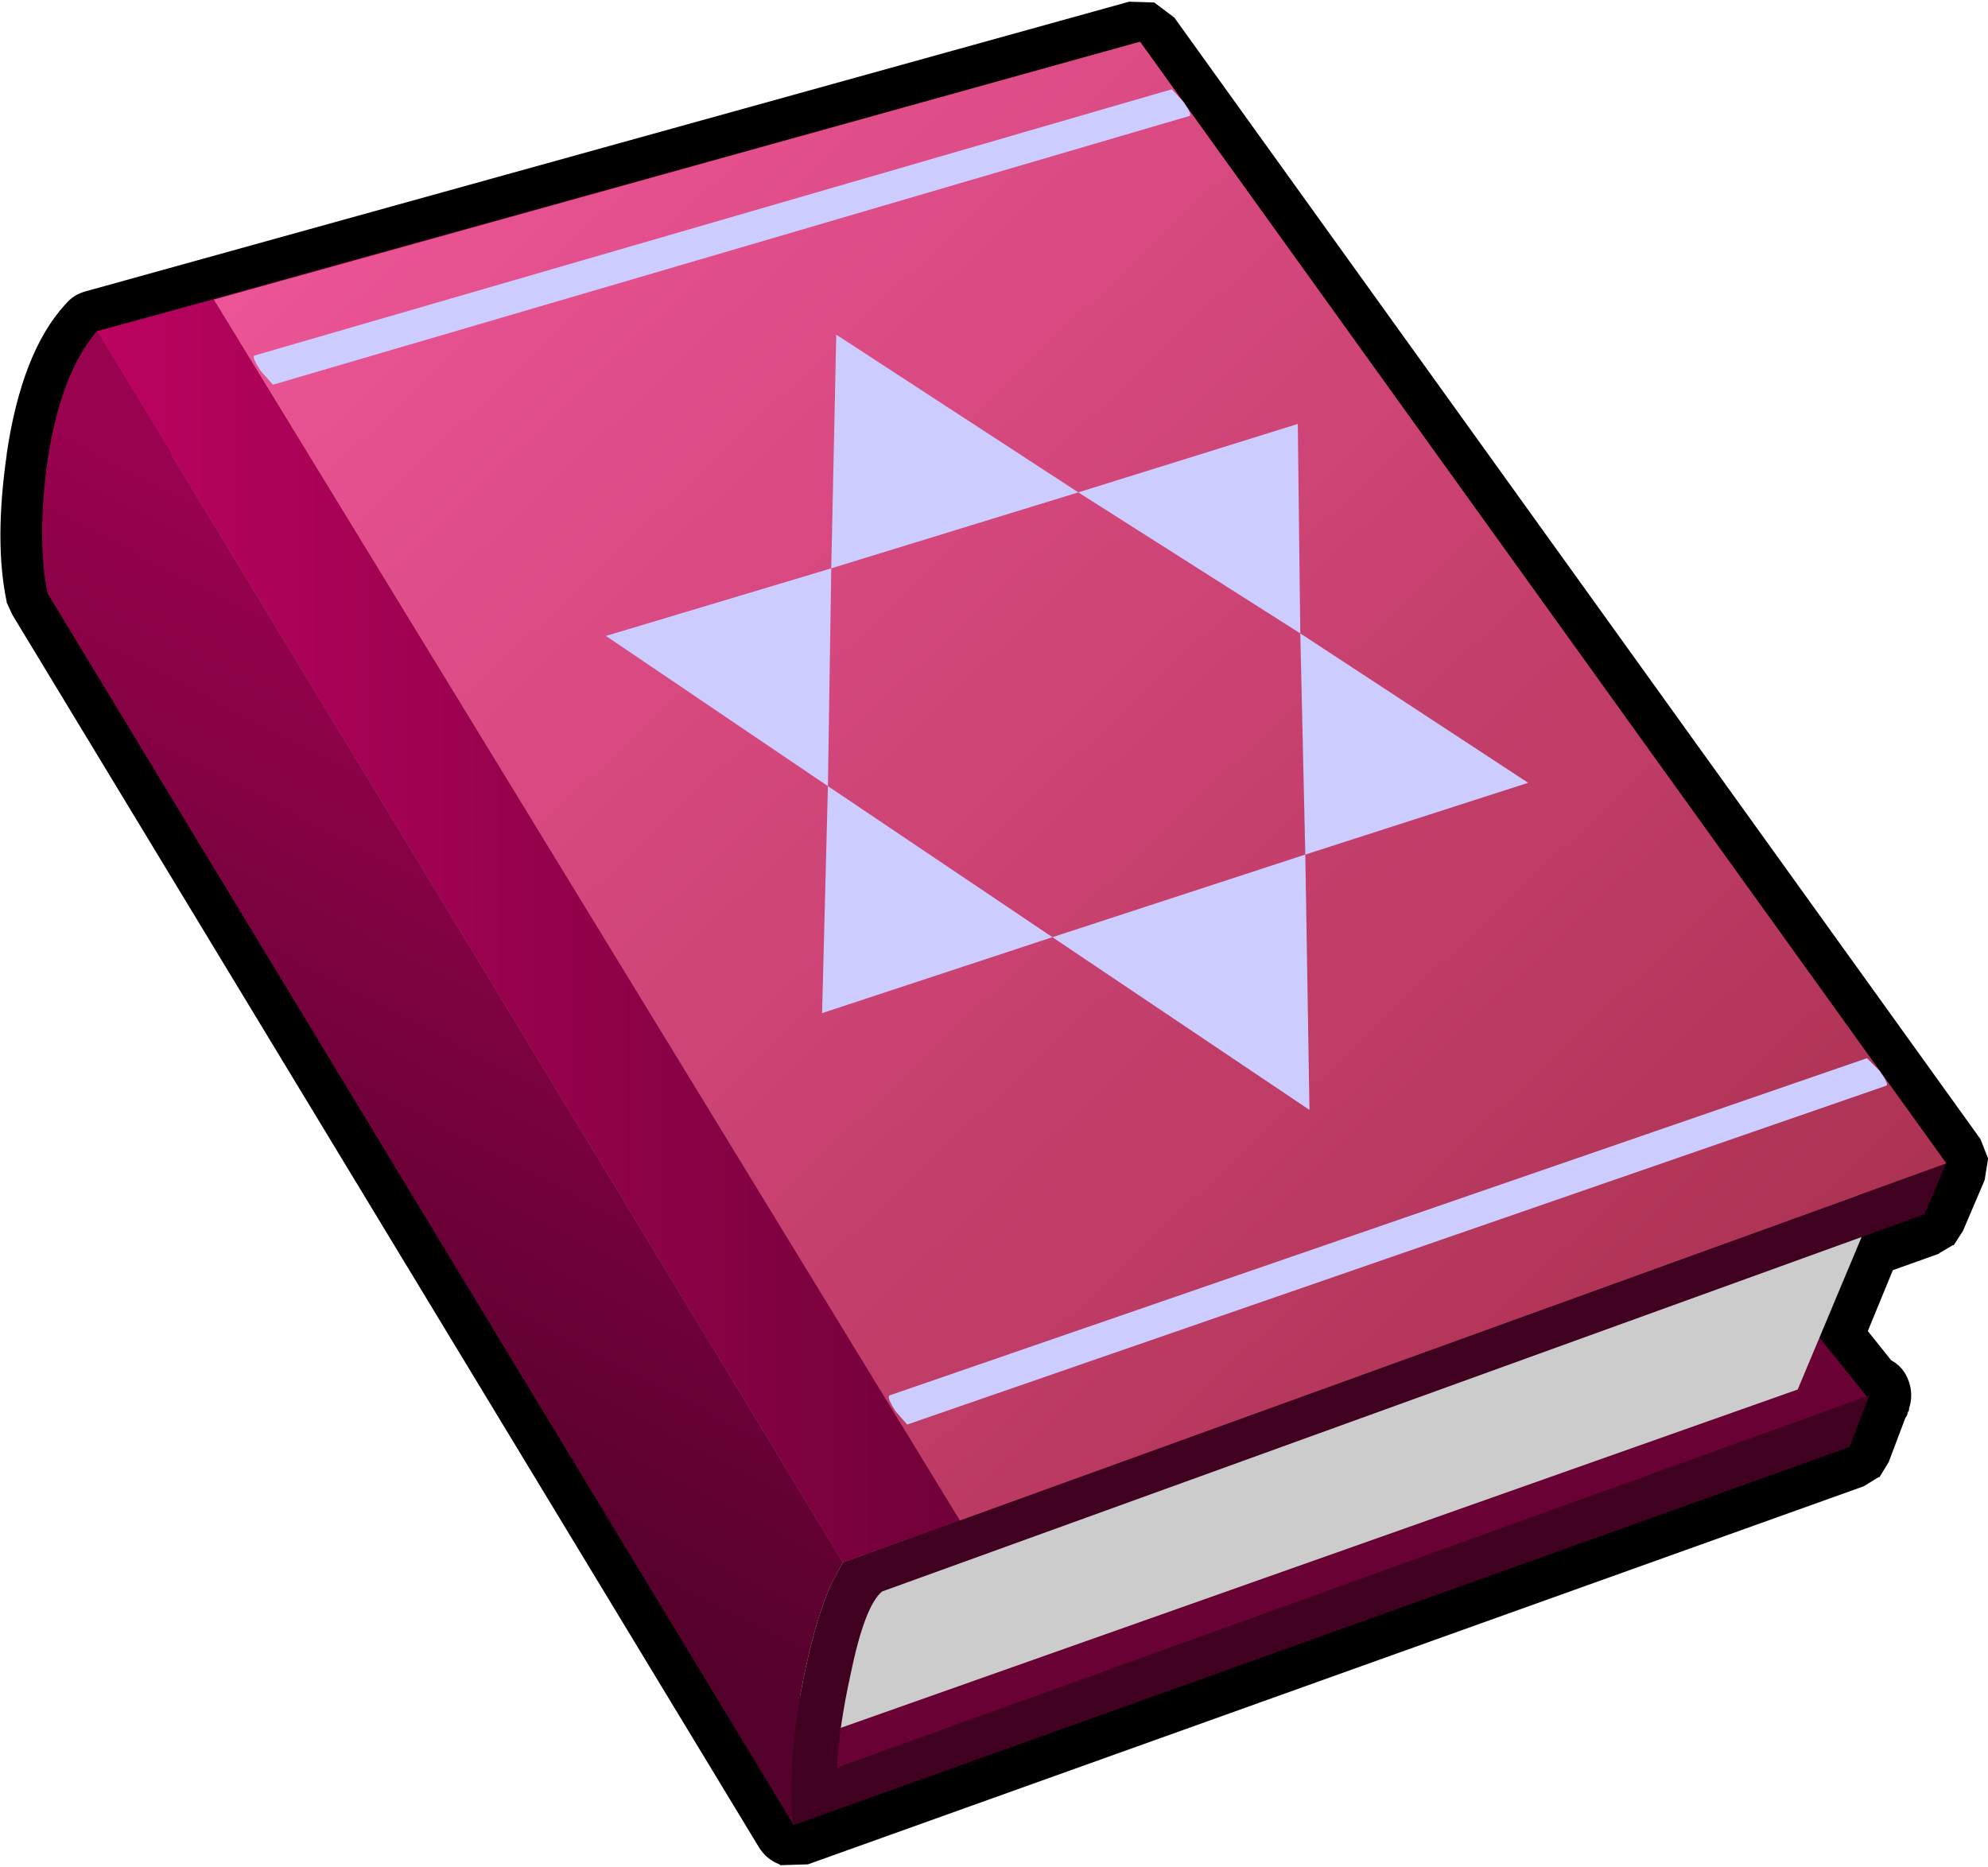 <?xml version="1.0" encoding="UTF-8" standalone="no"?>
<svg xmlns:xlink="http://www.w3.org/1999/xlink" height="111.85px" width="119.1px" xmlns="http://www.w3.org/2000/svg">
  <g transform="matrix(1.0, 0.0, 0.0, 1.0, 59.55, 55.9)">
    <path d="M10.8 -54.85 L59.1 12.35 59.55 13.5 59.55 13.55 59.35 14.8 58.05 17.85 57.5 18.7 57.45 18.7 56.6 19.2 56.65 19.2 53.85 20.2 52.35 23.85 53.75 25.6 Q54.5 26.0 54.8 26.85 55.1 27.7 54.8 28.55 L54.85 28.35 54.8 28.65 54.75 28.7 54.7 28.9 54.6 29.05 53.6 31.7 53.05 32.6 53.0 32.6 52.1 33.15 -11.15 55.8 -12.8 55.85 -12.85 55.8 Q-13.65 55.5 -14.1 54.75 L-58.8 -19.05 -59.15 -19.8 -59.15 -19.85 Q-59.9 -23.4 -59.15 -28.65 L-59.15 -28.7 Q-58.25 -34.8 -55.65 -37.65 L-55.6 -37.7 Q-55.15 -38.25 -54.4 -38.45 L8.1 -55.8 9.6 -55.75 10.8 -54.85" fill="#000000" fill-rule="evenodd" stroke="none"/>
    <path d="M52.4 27.9 L-12.75 52.15 Q-38.05 8.75 -1.7 -39.25 L52.4 27.9" fill="#690135" fill-rule="evenodd" stroke="none"/>
    <path d="M-51.95 -23.0 L-51.15 -28.2 7.95 -44.35 52.55 16.85 48.15 27.35 -10.25 48.0 -51.95 -23.0" fill="#cccccc" fill-rule="evenodd" stroke="none"/>
    <path d="M57.05 13.8 L55.75 16.85 -6.7 39.45 Q-7.75 40.3 -8.6 44.45 -9.3 47.65 -9.4 50.0 L52.45 27.7 51.25 30.8 -12.0 53.45 Q-12.5 49.8 -11.3 44.1 -10.6 40.9 -9.75 39.0 L-9.05 37.7 57.05 13.8" fill="#400020" fill-rule="evenodd" stroke="none"/>
    <path d="M-53.75 -36.05 L8.75 -53.4 57.05 13.8 -9.05 37.7 -53.75 -36.05" fill="#700138" fill-rule="evenodd" stroke="none"/>
    <path d="M-12.0 53.45 L-56.7 -20.35 Q-57.35 -23.55 -56.7 -28.35 -55.9 -33.55 -53.75 -36.05 L-9.05 37.7 -9.75 39.0 Q-10.6 40.9 -11.3 44.1 -12.5 49.8 -12.0 53.45" fill="url(#gradient0)" fill-rule="evenodd" stroke="none"/>
    <path d="M-46.75 -37.95 L8.75 -53.4 57.05 13.8 -2.05 35.2 -46.75 -37.95" fill="url(#gradient1)" fill-rule="evenodd" stroke="none"/>
    <path d="M-2.05 35.2 L-9.05 37.7 -53.75 -36.05 -46.75 -37.95 -2.05 35.2" fill="url(#gradient2)" fill-rule="evenodd" stroke="none"/>
    <path d="M11.35 -49.8 Q11.9 -49.0 11.7 -48.95 L-43.2 -32.85 -43.95 -33.7 Q-44.5 -34.55 -44.3 -34.6 L10.65 -50.55 11.35 -49.8 M18.35 -17.95 L5.05 -26.4 -9.75 -21.85 -9.95 -8.8 3.5 0.25 18.65 -4.7 18.35 -17.95 32.0 -9.0 18.65 -4.7 18.9 10.6 3.5 0.25 -10.3 4.8 -9.95 -8.8 -23.25 -17.8 -9.75 -21.85 -9.45 -35.85 5.05 -26.4 18.2 -30.5 18.35 -17.95 M53.45 9.15 L-5.2 29.45 -5.9 28.65 Q-6.45 27.8 -6.25 27.7 L52.3 7.5 53.05 8.25 Q53.65 9.1 53.45 9.15" fill="#ccccff" fill-rule="evenodd" stroke="none"/>
  </g>
  <defs>
    <linearGradient gradientTransform="matrix(0.014, -0.026, 0.048, 0.025, -33.1, 8.65)" gradientUnits="userSpaceOnUse" id="gradient0" spreadMethod="pad" x1="-819.2" x2="819.2">
      <stop offset="0.0" stop-color="#54012b"/>
      <stop offset="1.0" stop-color="#99024e"/>
    </linearGradient>
    <linearGradient gradientTransform="matrix(-0.047, -0.05, 0.039, -0.037, 5.4, -8.65)" gradientUnits="userSpaceOnUse" id="gradient1" spreadMethod="pad" x1="-819.2" x2="819.2">
      <stop offset="0.0" stop-color="#aa3150"/>
      <stop offset="1.0" stop-color="#eb5495"/>
    </linearGradient>
    <linearGradient gradientTransform="matrix(0.032, 0.0, 0.0, 0.046, -27.9, -0.15)" gradientUnits="userSpaceOnUse" id="gradient2" spreadMethod="pad" x1="-819.2" x2="819.2">
      <stop offset="0.0" stop-color="#bc0360"/>
      <stop offset="1.0" stop-color="#700138"/>
    </linearGradient>
  </defs>
</svg>
